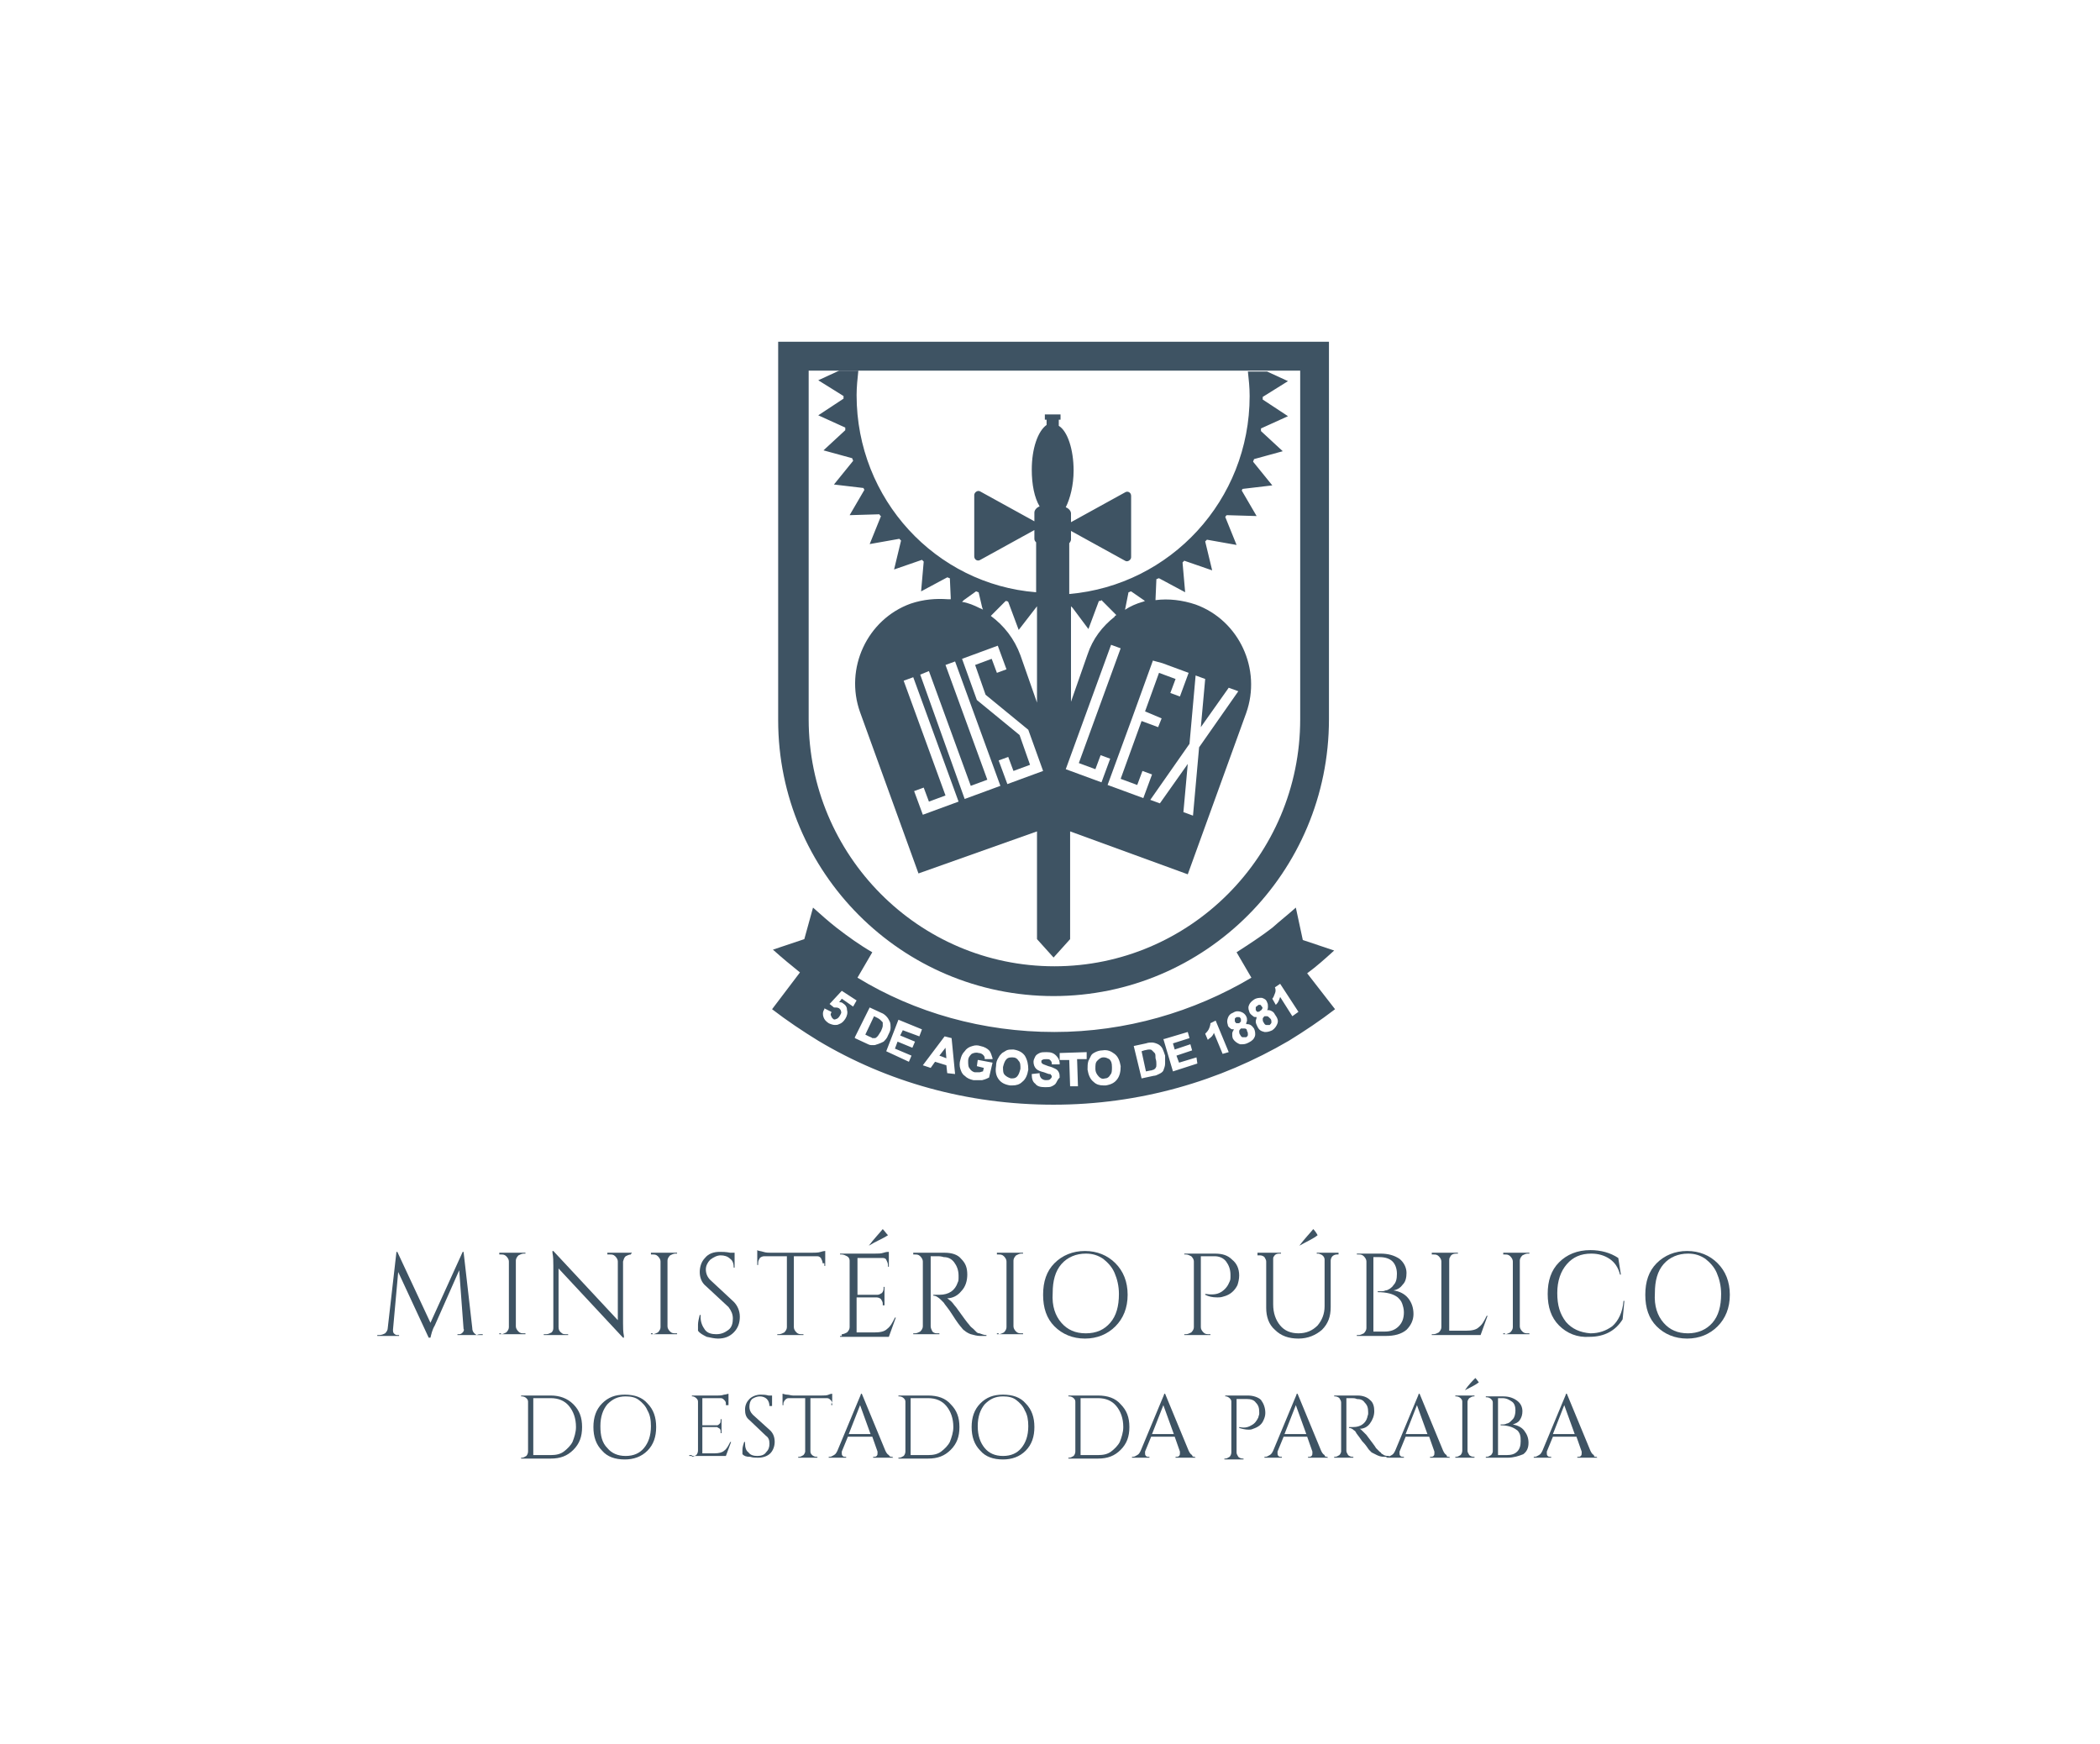 <svg width="295" height="245" viewBox="0 0 295 245" fill="none" xmlns="http://www.w3.org/2000/svg">
<g filter="url(#filter0_d)">
<path d="M148 135.911C169.302 135.911 186.686 118.563 186.686 97.031V44H109.314V97.154C109.314 118.563 126.698 135.911 148 135.911ZM113.477 48.06H182.646V97.031C182.646 116.225 167.098 131.728 148.122 131.728C129.024 131.728 113.599 116.102 113.599 97.031V48.06H113.477Z" fill="#3E5363"/>
<path d="M145.674 112.78V127.914L148 130.498L150.326 127.914V112.78L166.853 118.809L175.055 96.169C177.259 90.017 174.076 83.127 167.955 80.912C166.118 80.297 164.16 80.051 162.323 80.297V80.174L162.446 77.344C162.568 77.344 162.691 77.221 162.813 77.221L166.486 79.19L166.118 75.007C166.241 74.883 166.241 74.883 166.363 74.76L170.281 76.114L169.301 72.053C169.424 71.93 169.424 71.93 169.546 71.807L173.709 72.546L172.117 68.608C172.24 68.485 172.24 68.362 172.362 68.362L176.524 68.485L174.443 64.917C174.443 64.794 174.566 64.671 174.566 64.671L178.728 64.179L176.035 60.857C176.035 60.734 176.157 60.611 176.157 60.488L180.197 59.38L177.137 56.55C177.137 56.427 177.137 56.304 177.137 56.181L180.932 54.459L177.381 52.121C177.381 51.998 177.381 51.875 177.381 51.752L180.932 49.537L177.993 48.184H175.3C175.423 49.291 175.545 50.398 175.545 51.629C175.545 66.271 164.405 78.206 150.204 79.436V72.3C150.326 72.177 150.448 71.93 150.448 71.807V70.577L158.039 74.76C158.406 75.007 158.896 74.637 158.896 74.268V65.655C158.896 65.163 158.406 64.917 158.039 65.163L150.448 69.347V68.116C150.448 67.747 150.081 67.378 149.714 67.255C150.326 66.025 150.816 64.179 150.816 62.087C150.816 59.134 149.959 56.55 148.734 55.812V54.951H148.979V54.213H146.776V54.951H147.021V55.689C145.796 56.55 144.939 59.011 144.939 61.964C144.939 64.056 145.307 65.901 146.041 67.132C145.674 67.255 145.307 67.624 145.307 67.993V69.224L137.716 65.04C137.349 64.794 136.859 65.163 136.859 65.532V74.145C136.859 74.637 137.349 74.883 137.716 74.637L145.307 70.454V71.684C145.307 71.93 145.429 72.053 145.551 72.177V79.19C131.473 78.082 120.332 66.147 120.332 51.506C120.332 50.398 120.455 49.168 120.577 48.06H117.884L114.946 49.414L118.496 51.629C118.496 51.752 118.496 51.875 118.496 51.998L114.946 54.336L118.741 56.058C118.741 56.181 118.741 56.304 118.741 56.427L115.68 59.257L119.72 60.365C119.72 60.488 119.843 60.611 119.843 60.734L117.149 64.056L121.312 64.548C121.312 64.671 121.434 64.794 121.434 64.794L119.353 68.362L123.515 68.239C123.638 68.362 123.638 68.485 123.76 68.485L122.169 72.423L126.331 71.684C126.454 71.807 126.454 71.807 126.576 71.93L125.597 75.991L129.514 74.637C129.637 74.76 129.637 74.76 129.759 74.883L129.392 79.067L133.064 77.098C133.187 77.098 133.309 77.221 133.432 77.221L133.554 79.928V80.174C133.432 80.174 133.309 80.174 133.187 80.174C131.473 80.051 129.759 80.174 127.923 80.789C121.801 83.004 118.618 89.894 120.822 96.046L129.024 118.686L145.674 112.78ZM167.955 90.879L169.301 91.371L168.689 98.138L172.607 92.601L173.954 93.094L168.445 100.968L167.588 110.565L166.241 110.073L166.853 103.306L162.936 108.843L161.589 108.351L167.098 100.476L167.955 90.879ZM163.303 89.156L166.975 90.51L165.751 93.832L164.405 93.34L165.139 91.371L162.813 90.51L160.854 95.923L163.18 96.908L162.691 98.138L160.365 97.277L157.426 105.398L159.753 106.259L160.487 104.29L161.834 104.782L160.609 108.104L156.937 106.751L155.59 106.259L159.018 96.908L159.508 95.554L161.956 88.787L163.303 89.156ZM158.528 79.19C158.651 79.19 158.773 79.067 158.896 79.067L160.854 80.42C160.732 80.42 160.609 80.543 160.487 80.543C159.63 80.789 158.773 81.159 158.039 81.651L158.528 79.19ZM150.326 81.035C150.326 81.035 150.448 81.035 150.326 81.035L150.693 81.405L152.897 84.358L154.366 80.42C154.488 80.42 154.611 80.42 154.733 80.297L156.814 82.389C156.692 82.512 156.57 82.512 156.57 82.635C154.856 83.988 153.509 85.711 152.774 87.926L150.448 94.57V81.035H150.326ZM156.08 86.572L157.426 87.064L151.55 103.183L153.876 104.044L154.611 102.075L155.957 102.568L154.733 105.89L149.714 104.044L156.08 86.572ZM146.531 104.29L141.512 106.136L140.287 102.814L141.634 102.322L142.368 104.29L144.695 103.429L143.225 99.246L137.227 94.324L135.146 88.541L140.165 86.695L141.389 90.017L140.042 90.51L139.308 88.541L136.982 89.402L138.451 93.586L144.45 98.507L146.531 104.29ZM139.43 82.266L141.267 80.42C141.389 80.42 141.512 80.42 141.634 80.543L143.103 84.481L145.674 81.159V94.693L143.348 88.049C142.491 85.711 141.022 83.865 139.186 82.512L139.43 82.266ZM135.39 80.297L137.104 79.067C137.227 79.067 137.349 79.19 137.472 79.19L137.961 81.281L138.084 81.651C137.961 81.528 137.839 81.528 137.594 81.405C136.859 81.035 136.003 80.666 135.146 80.543L135.39 80.297ZM130.493 90.263L136.37 106.382L138.696 105.521L132.82 89.402L134.166 88.91L140.532 106.382L135.513 108.227L129.269 90.756L130.493 90.263ZM126.943 91.617L128.29 91.125L134.656 108.597L129.637 110.442L128.412 107.12L129.759 106.628L130.493 108.597L132.82 107.735L126.943 91.617Z" fill="#3E5363"/>
<path d="M174.321 139.479C174.321 139.356 174.321 139.233 174.321 139.11C174.198 138.987 174.198 138.864 174.076 138.864H173.954C173.831 138.864 173.831 138.864 173.709 138.864C173.586 138.987 173.464 138.987 173.464 139.11C173.464 139.233 173.464 139.356 173.464 139.479C173.586 139.603 173.586 139.726 173.709 139.726C173.831 139.726 173.954 139.726 174.076 139.726C174.198 139.603 174.198 139.603 174.321 139.479Z" fill="#3E5363"/>
<path d="M162.201 143.909C162.079 143.786 161.956 143.663 161.834 143.54C161.711 143.417 161.589 143.417 161.467 143.417C161.344 143.417 161.222 143.417 160.732 143.54L160.365 143.663L160.977 146.493L161.589 146.37C161.834 146.37 161.956 146.247 162.079 146.247C162.201 146.124 162.324 146.124 162.324 146.001C162.446 145.878 162.446 145.755 162.446 145.509C162.446 145.263 162.446 145.017 162.324 144.647C162.324 144.278 162.323 144.032 162.201 143.909Z" fill="#3E5363"/>
<path d="M155.835 144.771C155.59 144.647 155.346 144.524 155.101 144.524H154.978C154.611 144.524 154.366 144.77 154.121 145.017C153.876 145.263 153.876 145.632 153.876 146.124C153.876 146.616 154.121 146.985 154.366 147.231C154.611 147.477 154.856 147.6 155.223 147.477C155.59 147.477 155.835 147.231 155.958 146.985C156.203 146.739 156.203 146.37 156.203 145.878C156.203 145.263 156.08 145.017 155.835 144.771Z" fill="#3E5363"/>
<path d="M123.638 139.233C123.515 139.11 123.271 138.987 123.026 138.864L122.781 138.741L121.557 141.325L122.046 141.571C122.291 141.694 122.414 141.694 122.536 141.817C122.658 141.817 122.781 141.817 122.903 141.817C123.026 141.817 123.148 141.694 123.271 141.571C123.393 141.448 123.515 141.202 123.76 140.833C123.883 140.587 124.005 140.218 124.005 140.095C124.005 139.972 124.005 139.726 124.005 139.602C123.883 139.479 123.76 139.356 123.638 139.233Z" fill="#3E5363"/>
<path d="M142.246 144.524C141.879 144.524 141.634 144.524 141.389 144.771C141.144 145.017 141.022 145.386 140.899 145.878C140.899 146.37 140.899 146.739 141.144 146.985C141.389 147.231 141.634 147.354 142.001 147.477C142.368 147.477 142.613 147.477 142.858 147.231C143.103 146.985 143.225 146.616 143.348 146.124C143.348 145.632 143.348 145.263 143.103 145.017C142.858 144.647 142.613 144.524 142.246 144.524Z" fill="#3E5363"/>
<path d="M131.963 144.278L132.942 144.647L132.82 143.171L131.963 144.278Z" fill="#3E5363"/>
<path d="M177.993 138.741C177.871 138.741 177.749 138.741 177.626 138.741C177.504 138.864 177.381 138.987 177.381 139.11C177.381 139.233 177.381 139.479 177.504 139.602C177.626 139.849 177.749 139.972 177.871 139.972C177.993 139.972 178.116 139.972 178.361 139.972C178.483 139.849 178.606 139.726 178.606 139.602C178.606 139.479 178.606 139.233 178.483 139.11C178.238 138.864 178.116 138.741 177.993 138.741Z" fill="#3E5363"/>
<path d="M183.625 132.712C184.972 131.728 186.196 130.621 187.42 129.513L183.013 128.037L182.034 123.484C180.932 124.469 179.83 125.33 178.728 126.314C177.137 127.545 175.423 128.652 173.709 129.759L175.79 133.328C167.71 138.126 158.161 140.956 148.122 140.956C138.084 140.956 128.535 138.249 120.455 133.328L122.536 129.759C120.822 128.775 119.108 127.545 117.517 126.314C116.415 125.453 115.313 124.469 114.211 123.484L112.987 127.914L108.58 129.39C109.804 130.498 111.151 131.605 112.375 132.589L108.458 137.757C110.539 139.357 112.742 140.833 114.946 142.187C124.617 147.969 135.88 151.169 148 151.169C160.12 151.169 171.383 147.846 181.054 142.187C183.258 140.833 185.461 139.357 187.543 137.757L183.625 132.712ZM118.374 136.896C118.741 137.142 118.986 137.388 118.986 137.88C119.108 138.249 118.986 138.741 118.741 139.111C118.496 139.48 118.251 139.726 117.884 139.849C117.639 139.972 117.517 139.972 117.272 139.972C117.027 139.972 116.66 139.849 116.415 139.726C116.048 139.48 115.803 139.234 115.68 138.864C115.558 138.495 115.558 138.126 115.803 137.757V137.634L116.782 138.126V138.249C116.66 138.372 116.66 138.618 116.782 138.741C116.782 138.864 116.905 138.988 117.027 139.111C117.15 139.234 117.272 139.234 117.517 139.111C117.639 139.111 117.884 138.864 118.006 138.618C118.129 138.372 118.251 138.249 118.129 138.003C118.129 137.88 118.006 137.757 117.884 137.634C117.639 137.511 117.517 137.511 117.15 137.511L116.537 137.019L118.251 135.173L120.333 136.527L119.843 137.388L118.251 136.281L117.884 136.773C118.006 136.773 118.251 136.773 118.374 136.896ZM123.271 142.679C123.148 142.679 123.026 142.802 122.781 142.802C122.659 142.802 122.536 142.802 122.414 142.802C122.169 142.802 121.924 142.679 121.679 142.556L120.088 141.817V141.694L122.169 137.511L123.76 138.249C124.128 138.372 124.372 138.618 124.495 138.741C124.74 138.988 124.862 139.234 124.985 139.48C125.107 139.726 125.107 140.095 125.107 140.341C125.107 140.71 124.985 140.956 124.74 141.448C124.617 141.817 124.372 142.064 124.128 142.31C123.883 142.433 123.638 142.556 123.271 142.679ZM129.147 141.571L126.821 140.71L126.454 141.448L128.535 142.31L128.168 143.171L126.086 142.31L125.719 143.294L128.045 144.278L127.678 145.14L124.495 143.663L126.209 139.234L129.514 140.587L129.147 141.571ZM133.064 146.739L132.942 145.632L131.351 145.14L130.738 146.001L129.637 145.632L132.697 141.571L133.677 141.817L134.166 146.862L133.064 146.739ZM136.247 146.124C136.37 146.37 136.737 146.616 136.982 146.616C137.104 146.616 137.349 146.616 137.594 146.616C137.717 146.616 137.961 146.493 138.084 146.493L138.206 146.001L137.227 145.755L137.349 144.893H137.472L139.43 145.263L138.941 147.354C138.696 147.477 138.451 147.6 137.961 147.723C137.717 147.723 137.594 147.723 137.349 147.723C137.104 147.723 136.982 147.723 136.737 147.723C136.247 147.6 135.88 147.477 135.513 147.108C135.146 146.862 135.023 146.493 134.901 146.124C134.778 145.755 134.778 145.263 134.901 144.893C135.023 144.401 135.146 144.032 135.513 143.663C135.758 143.294 136.125 143.048 136.615 142.925C136.982 142.802 137.349 142.802 137.717 142.925C138.329 143.048 138.696 143.294 138.941 143.54C139.186 143.786 139.308 144.278 139.43 144.647V144.77H138.329V144.647C138.329 144.401 138.206 144.278 138.084 144.155C137.961 144.032 137.717 143.909 137.472 143.909C137.104 143.786 136.737 143.909 136.492 144.032C136.247 144.278 136.003 144.524 136.003 145.017C136.003 145.509 136.003 145.878 136.247 146.124ZM144.45 146.247C144.327 146.985 144.083 147.6 143.593 147.969C143.226 148.339 142.736 148.462 142.246 148.462C142.124 148.462 142.001 148.462 141.879 148.462C141.144 148.339 140.655 148.093 140.287 147.6C139.92 147.108 139.798 146.493 139.92 145.755C139.92 145.263 140.043 144.893 140.287 144.524C140.41 144.278 140.532 144.155 140.777 143.909C141.022 143.786 141.144 143.663 141.389 143.54C141.634 143.417 142.001 143.417 142.369 143.417C143.103 143.54 143.593 143.786 143.96 144.278C144.327 144.893 144.45 145.509 144.45 146.247ZM148.367 148.093C148.245 148.339 148 148.462 147.755 148.585C147.51 148.708 147.266 148.708 146.898 148.708H146.776C146.164 148.708 145.674 148.585 145.429 148.216C145.062 147.969 144.939 147.477 144.939 146.985V146.862L146.041 146.739V146.862C146.041 147.108 146.164 147.354 146.286 147.477C146.409 147.6 146.653 147.723 146.898 147.723C147.143 147.723 147.388 147.723 147.51 147.6C147.633 147.477 147.755 147.354 147.755 147.231C147.755 147.108 147.755 147.108 147.633 146.985C147.633 146.862 147.51 146.862 147.388 146.862C147.266 146.862 147.021 146.739 146.653 146.616C146.164 146.493 145.796 146.37 145.552 146.124C145.307 145.878 145.184 145.509 145.184 145.14C145.184 144.893 145.307 144.647 145.429 144.401C145.552 144.155 145.796 144.032 146.041 143.909C146.286 143.786 146.653 143.786 147.021 143.786C147.633 143.786 148 143.909 148.367 144.278C148.612 144.524 148.857 144.893 148.857 145.386V145.509H147.755V145.386C147.755 145.14 147.633 145.017 147.51 144.893C147.388 144.77 147.266 144.77 147.021 144.77C146.776 144.77 146.531 144.77 146.409 144.893C146.286 144.893 146.286 145.017 146.286 145.14C146.286 145.263 146.286 145.263 146.409 145.386C146.531 145.509 146.653 145.509 147.266 145.755C147.755 145.878 148 146.001 148.245 146.124C148.49 146.247 148.612 146.37 148.735 146.616C148.857 146.862 148.857 147.108 148.857 147.354C148.612 147.6 148.49 147.846 148.367 148.093ZM151.428 148.585H150.326L150.204 144.893H148.857V143.909L152.652 143.786V144.77H151.305L151.428 148.585ZM156.937 147.6C156.57 148.093 156.08 148.339 155.345 148.462C155.223 148.462 155.101 148.462 154.978 148.462C154.488 148.462 153.999 148.339 153.631 147.969C153.142 147.6 152.897 146.985 152.775 146.247C152.775 145.755 152.775 145.386 152.897 145.017C153.019 144.77 153.142 144.524 153.264 144.278C153.387 144.032 153.631 143.909 153.876 143.786C154.121 143.663 154.488 143.54 154.856 143.54C155.59 143.417 156.08 143.663 156.57 144.032C157.059 144.401 157.304 145.017 157.427 145.755C157.427 146.493 157.304 147.108 156.937 147.6ZM163.67 145.386C163.67 145.755 163.548 146.001 163.425 146.37C163.303 146.616 163.058 146.739 162.813 146.862C162.568 146.985 162.323 147.108 162.079 147.108L160.365 147.477L159.263 142.925L160.977 142.556C161.344 142.433 161.589 142.433 161.834 142.433C162.079 142.433 162.446 142.556 162.691 142.679C162.936 142.802 163.18 143.048 163.303 143.294C163.425 143.54 163.548 143.909 163.67 144.278C163.67 144.77 163.67 145.14 163.67 145.386ZM168.2 145.386L164.772 146.493L163.425 141.94H163.548L166.853 140.956L167.098 141.817L164.772 142.556L165.017 143.417L167.22 142.679L167.465 143.54L165.262 144.278L165.629 145.263L168.077 144.524L168.2 145.386ZM171.75 144.032L170.526 141.079C170.403 141.448 170.159 141.694 169.791 141.94L169.669 142.064L169.302 141.202C169.424 141.079 169.669 140.833 169.791 140.587C169.914 140.341 170.036 139.972 170.036 139.726L170.771 139.357L172.607 143.786L171.75 144.032ZM176.28 141.571C176.157 141.94 175.912 142.187 175.423 142.433C175.178 142.556 174.933 142.679 174.566 142.679C174.443 142.679 174.321 142.679 174.198 142.679C173.831 142.556 173.464 142.31 173.219 141.94C173.097 141.694 173.097 141.448 173.097 141.202C173.097 140.956 173.219 140.833 173.342 140.587C173.097 140.587 172.974 140.587 172.852 140.464C172.729 140.341 172.485 140.218 172.485 139.972C172.362 139.603 172.362 139.357 172.485 138.988C172.607 138.618 172.852 138.372 173.219 138.249C173.586 138.003 173.954 138.003 174.321 138.126C174.688 138.249 174.933 138.495 175.055 138.741C175.178 138.988 175.178 139.111 175.178 139.357C175.178 139.48 175.055 139.603 175.055 139.849C175.3 139.849 175.423 139.849 175.668 139.972C175.912 140.095 176.035 140.341 176.157 140.464C176.28 140.71 176.402 141.202 176.28 141.571ZM179.463 139.726C179.34 140.095 179.095 140.464 178.728 140.71C178.483 140.833 178.116 140.956 177.871 140.956C177.749 140.956 177.749 140.956 177.626 140.956C177.137 140.833 176.892 140.71 176.647 140.218C176.525 139.972 176.402 139.726 176.402 139.48C176.402 139.234 176.525 139.111 176.525 138.864C176.28 138.864 176.157 138.864 176.035 138.741C175.912 138.618 175.668 138.495 175.545 138.249C175.423 137.88 175.3 137.634 175.423 137.265C175.545 136.896 175.79 136.65 176.157 136.404C176.525 136.158 176.892 136.158 177.259 136.158C177.626 136.281 177.871 136.404 177.994 136.773C178.116 137.019 178.116 137.142 178.116 137.388C178.116 137.511 178.116 137.757 177.994 137.88C178.238 137.88 178.361 137.88 178.606 138.003C178.851 138.126 178.973 138.249 179.095 138.495C179.463 138.988 179.585 139.357 179.463 139.726ZM181.544 138.741L179.83 136.035C179.708 136.404 179.585 136.773 179.34 137.019L179.218 137.142L178.728 136.281C178.851 136.158 178.973 135.911 179.095 135.542C179.218 135.296 179.218 134.927 179.095 134.681L179.83 134.189L182.401 138.126L181.544 138.741Z" fill="#3E5363"/>
<path d="M174.811 140.464C174.688 140.464 174.688 140.464 174.566 140.464C174.443 140.464 174.443 140.464 174.321 140.464C174.199 140.587 174.076 140.71 174.076 140.833C174.076 140.956 174.076 141.202 174.199 141.325C174.321 141.571 174.443 141.694 174.566 141.694C174.688 141.694 174.811 141.694 175.056 141.694C175.178 141.571 175.3 141.571 175.3 141.325C175.3 141.202 175.3 140.956 175.178 140.833C175.178 140.587 175.056 140.464 174.811 140.464Z" fill="#3E5363"/>
<path d="M177.259 137.388C177.136 137.265 177.136 137.142 177.014 137.142H176.892C176.769 137.142 176.769 137.142 176.647 137.265C176.524 137.388 176.402 137.388 176.402 137.511C176.402 137.634 176.402 137.757 176.402 137.88C176.524 138.003 176.524 138.126 176.647 138.126C176.769 138.126 176.892 138.126 177.014 138.003C177.136 137.88 177.259 137.88 177.259 137.757C177.381 137.634 177.381 137.511 177.259 137.388Z" fill="#3E5363"/>
<path d="M67.568 183.406H67.813V183.529H64.263V183.406H64.508C64.753 183.406 64.875 183.283 64.997 183.16C65.12 183.037 65.242 182.79 65.12 182.667L64.508 174.424L61.08 182.175C60.713 182.79 60.59 183.406 60.468 183.898H60.223L55.938 174.67L55.204 182.79C55.204 182.914 55.204 183.16 55.326 183.283C55.449 183.406 55.571 183.529 55.816 183.529H56.061V183.652H53V183.529H53.245C53.612 183.529 53.857 183.406 54.102 183.283C54.347 183.037 54.469 182.79 54.469 182.544L55.693 171.84H55.816L60.468 181.806L64.997 171.84H65.12L66.344 182.544C66.344 183.037 66.589 183.283 66.956 183.529C67.201 183.406 67.446 183.406 67.568 183.406Z" fill="#3E5363"/>
<path d="M70.384 183.406C70.629 183.406 70.874 183.283 71.118 183.16C71.363 182.914 71.486 182.667 71.486 182.421V173.193C71.486 172.947 71.363 172.701 71.118 172.455C70.874 172.209 70.629 172.209 70.384 172.209H70.139V171.963H73.812V172.086H73.567C73.322 172.086 73.077 172.209 72.832 172.332C72.588 172.578 72.465 172.824 72.465 173.07V182.298C72.465 182.544 72.588 182.791 72.832 183.037C73.077 183.283 73.322 183.283 73.567 183.283H73.812V183.406H70.139V183.283H70.384V183.406Z" fill="#3E5363"/>
<path d="M88.625 172.209C88.38 172.209 88.135 172.332 87.891 172.455C87.646 172.701 87.646 172.824 87.523 173.193V181.806C87.523 182.421 87.523 183.037 87.646 183.652V183.898H87.523L78.464 174.178V182.421C78.464 182.79 78.586 183.037 78.954 183.283C79.076 183.406 79.321 183.406 79.443 183.406H79.811V183.529H76.383V183.406H76.75C76.995 183.406 77.24 183.283 77.485 183.16C77.73 182.914 77.73 182.667 77.73 182.421V173.808C77.73 173.193 77.73 172.578 77.607 171.963V171.717H77.73L86.789 181.437V173.193C86.789 172.947 86.666 172.701 86.421 172.455C86.177 172.209 85.932 172.209 85.687 172.209H85.32V171.963H88.748V172.086H88.625V172.209Z" fill="#3E5363"/>
<path d="M91.686 183.406C91.931 183.406 92.175 183.283 92.42 183.16C92.665 182.914 92.788 182.667 92.788 182.421V173.193C92.788 172.947 92.665 172.701 92.42 172.455C92.175 172.209 91.931 172.209 91.686 172.209H91.441V171.963H95.114V172.086H94.869C94.624 172.086 94.379 172.209 94.134 172.332C93.889 172.578 93.767 172.824 93.767 173.07V182.298C93.767 182.544 93.889 182.791 94.134 183.037C94.379 183.283 94.624 183.283 94.869 183.283H95.114V183.406H91.441V183.283H91.686V183.406Z" fill="#3E5363"/>
<path d="M98.052 182.914C98.052 182.79 98.052 182.421 98.052 182.052C98.052 181.683 98.174 181.191 98.297 180.699H98.419C98.419 180.822 98.419 180.945 98.419 181.068C98.419 181.683 98.664 182.298 99.031 182.79C99.398 183.283 100.011 183.406 100.623 183.406C101.357 183.406 101.847 183.16 102.337 182.79C102.826 182.421 102.949 181.806 102.949 181.191C102.949 180.576 102.704 180.084 102.337 179.591L99.154 176.638C98.541 176.146 98.297 175.408 98.297 174.67C98.297 173.932 98.541 173.193 99.031 172.701C99.521 172.086 100.255 171.84 101.112 171.84C101.48 171.84 101.969 171.84 102.581 171.963H103.194V174.055H103.071C103.071 173.562 102.949 173.07 102.581 172.824C102.214 172.455 101.724 172.332 101.235 172.332C100.745 172.332 100.255 172.578 99.766 172.947C99.398 173.316 99.154 173.808 99.154 174.301C99.154 174.916 99.398 175.408 99.766 175.777L103.071 178.853C103.561 179.345 103.928 180.084 103.928 180.945C103.928 181.806 103.683 182.544 103.071 183.16C102.459 183.775 101.724 184.021 100.867 184.021C100.378 184.021 99.888 183.898 99.276 183.775C98.786 183.529 98.297 183.283 98.052 182.914Z" fill="#3E5363"/>
<path d="M115.558 173.439C115.558 173.193 115.436 172.947 115.313 172.701C115.068 172.455 114.946 172.455 114.701 172.455H111.518V182.421C111.518 182.667 111.641 182.913 111.885 183.16C112.13 183.406 112.375 183.406 112.62 183.406H112.865V183.529H109.192V183.406H109.437C109.682 183.406 109.927 183.283 110.172 183.16C110.416 182.913 110.539 182.667 110.539 182.421V172.455H107.356C107.111 172.455 106.866 172.578 106.744 172.701C106.621 172.947 106.499 173.07 106.499 173.439V173.685H106.376V171.594C106.499 171.717 106.866 171.717 107.233 171.84C107.601 171.963 107.968 171.963 108.335 171.963H113.967C114.456 171.963 114.946 171.963 115.313 171.84C115.681 171.717 115.925 171.717 115.925 171.717V173.808H115.803V173.439H115.558Z" fill="#3E5363"/>
<path d="M118.251 183.406C118.496 183.406 118.741 183.282 118.986 183.159C119.231 182.913 119.353 182.667 119.353 182.421V173.07C119.353 172.824 119.231 172.578 118.986 172.455C118.741 172.332 118.496 172.209 118.251 172.209H118.006V172.086H122.903C123.393 172.086 123.76 172.086 124.127 171.963C124.495 171.84 124.74 171.84 124.862 171.84V173.931H124.74V173.685C124.74 173.439 124.617 173.193 124.495 172.947C124.372 172.701 124.127 172.701 123.883 172.701H120.455V177.869H123.271C123.515 177.869 123.638 177.746 123.883 177.623C124.005 177.5 124.127 177.253 124.127 177.007V176.761H124.25V179.345H124.005V179.099C124.005 178.853 123.883 178.73 123.76 178.484C123.638 178.361 123.393 178.238 123.148 178.238H120.332V183.159H122.781C123.638 183.159 124.25 183.036 124.617 182.667C125.107 182.298 125.352 181.806 125.719 181.068H125.841L124.862 183.775H118.006V183.652H118.251V183.406ZM122.046 170.978C122.781 169.994 123.515 169.256 124.005 168.641C124.25 168.887 124.495 169.256 124.74 169.502C124.005 169.994 123.026 170.363 122.046 170.978Z" fill="#3E5363"/>
<path d="M131.84 172.455H130.738V182.298C130.738 182.544 130.861 182.791 130.983 183.037C131.228 183.283 131.473 183.283 131.718 183.283H131.963V183.406H128.29V183.283H128.535C128.78 183.283 129.025 183.16 129.269 183.037C129.514 182.791 129.637 182.544 129.637 182.298V173.193C129.637 172.947 129.514 172.701 129.269 172.455C129.025 172.209 128.78 172.209 128.535 172.209H128.29V171.963H132.697C133.677 171.963 134.534 172.209 135.023 172.824C135.635 173.439 135.88 174.055 135.88 175.039C135.88 175.9 135.635 176.761 135.023 177.377C134.534 177.992 133.799 178.361 133.065 178.361C133.187 178.484 133.432 178.607 133.677 178.853C133.921 179.099 134.044 179.345 134.289 179.591C135.268 180.945 135.88 181.806 136.125 182.052C136.37 182.421 136.615 182.544 136.737 182.667C136.86 182.791 136.982 182.914 137.104 183.037C137.227 183.16 137.349 183.283 137.594 183.283C137.961 183.406 138.206 183.529 138.574 183.529V183.652H137.717C137.227 183.652 136.86 183.529 136.37 183.406C136.003 183.283 135.635 183.037 135.513 182.914C135.268 182.791 135.146 182.544 135.023 182.421C134.901 182.298 134.411 181.683 133.799 180.699C133.187 179.714 132.697 179.222 132.575 178.976C132.452 178.853 132.33 178.73 132.208 178.607C131.84 178.238 131.473 177.992 131.106 177.992V177.869C131.228 177.869 131.351 177.869 131.473 177.869C131.595 177.869 131.84 177.869 131.963 177.869C133.309 177.869 134.166 177.254 134.534 176.146C134.656 175.9 134.656 175.777 134.656 175.531C134.656 175.285 134.656 175.162 134.656 175.162C134.656 174.424 134.411 173.809 134.044 173.316C133.677 172.824 133.187 172.578 132.575 172.578C132.575 172.578 132.208 172.455 131.84 172.455Z" fill="#3E5363"/>
<path d="M140.287 183.406C140.532 183.406 140.777 183.283 141.022 183.16C141.267 182.914 141.389 182.667 141.389 182.421V173.193C141.389 172.947 141.267 172.701 141.022 172.455C140.777 172.209 140.532 172.209 140.287 172.209H140.042V171.963H143.715V172.086H143.47C143.225 172.086 142.981 172.209 142.736 172.332C142.491 172.578 142.369 172.824 142.369 173.07V182.298C142.369 182.544 142.491 182.791 142.736 183.037C142.981 183.283 143.225 183.283 143.47 183.283H143.715V183.406H140.042V183.283H140.287V183.406Z" fill="#3E5363"/>
<path d="M148.122 173.439C149.224 172.332 150.693 171.717 152.407 171.717C154.121 171.717 155.59 172.332 156.692 173.439C157.794 174.547 158.406 176.023 158.406 177.869C158.406 179.714 157.794 181.191 156.692 182.298C155.59 183.406 154.121 184.021 152.407 184.021C150.693 184.021 149.224 183.406 148.122 182.298C147.02 181.191 146.531 179.714 146.531 177.869C146.531 176.023 147.02 174.547 148.122 173.439ZM149.102 181.806C149.959 182.79 151.06 183.283 152.529 183.283C153.999 183.283 155.1 182.79 155.957 181.806C156.814 180.822 157.182 179.468 157.182 177.746C157.182 176.638 156.937 175.654 156.569 174.793C156.202 173.932 155.59 173.316 154.978 172.824C154.243 172.332 153.509 172.086 152.529 172.086C151.183 172.086 149.959 172.578 149.102 173.562C148.245 174.547 147.877 175.9 147.877 177.623C147.755 179.468 148.245 180.822 149.102 181.806Z" fill="#3E5363"/>
<path d="M174.076 175.162C174.076 175.654 173.953 176.146 173.831 176.515C173.464 177.254 172.852 177.869 171.872 178.115C171.505 178.238 171.26 178.238 171.015 178.238C170.281 178.238 169.791 178.115 169.301 177.869V177.746C170.158 177.869 170.893 177.869 171.505 177.5C172.117 177.131 172.484 176.638 172.729 176.023C172.852 175.777 172.852 175.531 172.852 175.408C172.852 175.162 172.852 175.039 172.852 175.039C172.852 174.301 172.607 173.685 172.24 173.193C171.872 172.701 171.26 172.455 170.648 172.455H168.689V182.421C168.689 182.667 168.812 182.914 169.057 183.16C169.301 183.406 169.546 183.406 169.791 183.406H170.036V183.529H166.363V183.406H166.608C166.853 183.406 167.098 183.283 167.343 183.16C167.588 182.914 167.71 182.667 167.71 182.421V173.193C167.71 172.947 167.588 172.701 167.343 172.455C167.098 172.332 166.853 172.209 166.608 172.209H166.363V172.086H170.648C171.75 172.086 172.484 172.332 173.097 172.947C173.709 173.439 174.076 174.178 174.076 175.162Z" fill="#3E5363"/>
<path d="M188.032 172.209H187.787C187.543 172.209 187.298 172.332 187.175 172.455C187.053 172.578 186.93 172.824 186.93 173.07V179.591C186.93 180.945 186.563 181.929 185.706 182.79C184.849 183.529 183.747 184.021 182.401 184.021C181.054 184.021 179.952 183.652 179.095 182.79C178.238 182.052 177.871 180.945 177.871 179.714V173.193C177.871 172.947 177.749 172.824 177.626 172.578C177.504 172.455 177.259 172.332 177.014 172.332H176.647V171.963H179.952V172.086H179.708C179.34 172.086 179.095 172.209 178.973 172.455C178.851 172.578 178.851 172.701 178.851 172.824V179.222C178.851 180.453 179.218 181.437 179.83 182.175C180.442 182.913 181.299 183.282 182.401 183.282C183.503 183.282 184.36 182.913 185.094 182.175C185.706 181.437 186.074 180.576 186.074 179.468V172.947C186.074 172.578 185.829 172.332 185.584 172.209C185.461 172.209 185.339 172.086 185.217 172.086H184.972V171.963H188.032V172.209ZM182.523 170.978C183.258 169.994 183.992 169.256 184.482 168.641C184.727 168.887 184.972 169.256 185.094 169.502C184.482 169.994 183.625 170.363 182.523 170.978Z" fill="#3E5363"/>
<path d="M194.643 183.652H190.603V183.529H190.848C191.093 183.529 191.338 183.406 191.582 183.283C191.827 183.037 191.95 182.79 191.95 182.544V173.193C191.95 172.947 191.827 172.701 191.582 172.455C191.338 172.209 191.093 172.209 190.848 172.209H190.603V172.086H193.908C195.01 172.086 195.867 172.332 196.602 172.824C197.214 173.316 197.581 174.055 197.581 174.793C197.581 175.408 197.459 176.023 197.091 176.392C196.724 176.885 196.357 177.131 195.745 177.254C196.602 177.377 197.336 177.746 197.826 178.361C198.316 178.976 198.561 179.714 198.561 180.576C198.561 181.437 198.193 182.175 197.581 182.79C196.847 183.406 195.867 183.652 194.643 183.652ZM192.929 183.037H194.521C195.378 183.037 195.99 182.79 196.479 182.298C196.969 181.806 197.214 181.191 197.214 180.33C197.214 179.838 197.091 179.468 196.969 179.099C196.847 178.73 196.602 178.484 196.357 178.238C195.745 177.746 194.765 177.5 193.541 177.5V177.377H193.664C193.786 177.377 193.908 177.377 194.031 177.377C194.153 177.377 194.398 177.377 194.643 177.254C194.888 177.254 195.01 177.131 195.255 177.008C195.378 176.885 195.622 176.761 195.745 176.515C196.112 176.146 196.234 175.654 196.234 174.916C196.234 174.178 195.99 173.562 195.622 173.193C195.255 172.824 194.643 172.578 193.786 172.578H192.929V183.037Z" fill="#3E5363"/>
<path d="M201.376 183.406C201.621 183.406 201.866 183.283 202.111 183.16C202.356 182.914 202.478 182.667 202.478 182.421V173.193C202.478 172.947 202.356 172.701 202.111 172.455C201.866 172.209 201.621 172.209 201.376 172.209H201.131V171.963H204.804V172.086H204.559C204.192 172.086 203.825 172.209 203.702 172.578C203.58 172.701 203.58 172.947 203.58 173.07V182.914H205.906C206.763 182.914 207.375 182.79 207.742 182.421C208.232 182.052 208.477 181.56 208.844 180.822H208.966L207.987 183.529H201.131V183.406H201.376Z" fill="#3E5363"/>
<path d="M211.415 183.406C211.66 183.406 211.904 183.283 212.149 183.16C212.394 182.914 212.517 182.667 212.517 182.421V173.193C212.517 172.947 212.394 172.701 212.149 172.455C211.904 172.209 211.66 172.209 211.415 172.209H211.17V171.963H214.843V172.086H214.598C214.353 172.086 214.108 172.209 213.863 172.332C213.618 172.578 213.496 172.824 213.496 173.07V182.298C213.496 182.544 213.618 182.791 213.863 183.037C214.108 183.283 214.353 183.283 214.598 183.283H214.843V183.406H211.17V183.283H211.415V183.406Z" fill="#3E5363"/>
<path d="M219.005 182.175C217.903 181.068 217.414 179.591 217.414 177.746C217.414 175.9 217.903 174.424 219.005 173.316C220.107 172.209 221.576 171.594 223.412 171.594C224.881 171.594 226.228 171.963 227.33 172.701L227.697 175.039H227.575C227.33 174.055 226.84 173.316 226.106 172.824C225.371 172.332 224.514 172.086 223.535 172.086C222.066 172.086 220.964 172.578 220.107 173.562C219.25 174.547 218.76 175.9 218.76 177.623C218.76 179.345 219.127 180.576 219.984 181.683C220.841 182.667 221.943 183.16 223.412 183.283C224.637 183.283 225.616 182.914 226.473 182.298C227.33 181.56 227.942 180.33 228.064 178.73H228.187L227.942 181.314C226.963 182.914 225.371 183.775 223.29 183.775C221.576 183.898 220.107 183.283 219.005 182.175Z" fill="#3E5363"/>
<path d="M232.716 173.439C233.818 172.332 235.287 171.717 237.001 171.717C238.715 171.717 240.184 172.332 241.286 173.439C242.388 174.547 243 176.023 243 177.869C243 179.714 242.388 181.191 241.286 182.298C240.184 183.406 238.715 184.021 237.001 184.021C235.287 184.021 233.818 183.406 232.716 182.298C231.615 181.191 231.125 179.714 231.125 177.869C231.125 176.023 231.615 174.547 232.716 173.439ZM233.696 181.806C234.553 182.79 235.655 183.283 237.124 183.283C238.47 183.283 239.695 182.79 240.552 181.806C241.409 180.822 241.776 179.468 241.776 177.746C241.776 176.638 241.531 175.654 241.164 174.793C240.796 173.932 240.184 173.316 239.572 172.824C238.838 172.332 238.103 172.086 237.124 172.086C235.777 172.086 234.553 172.578 233.696 173.562C232.839 174.547 232.472 175.9 232.472 177.623C232.349 179.468 232.839 180.822 233.696 181.806Z" fill="#3E5363"/>
<path d="M80.545 193.249C81.402 194.11 81.769 195.095 81.769 196.448C81.769 197.801 81.402 198.786 80.545 199.647C79.688 200.508 78.709 200.877 77.362 200.877H73.2V200.754H73.322C73.567 200.754 73.689 200.631 73.934 200.508C74.057 200.385 74.179 200.139 74.179 199.893V192.88C74.179 192.634 74.057 192.511 73.934 192.388C73.812 192.265 73.567 192.142 73.322 192.142H73.2V192.019H77.362C78.586 192.019 79.688 192.388 80.545 193.249ZM74.914 192.388V200.385H77.362C78.097 200.385 78.709 200.262 79.198 199.893C79.688 199.524 80.178 199.032 80.423 198.54C80.668 197.924 80.912 197.186 80.912 196.448C80.912 195.218 80.545 194.233 79.933 193.495C79.321 192.757 78.464 192.388 77.362 192.388H74.914Z" fill="#3E5363"/>
<path d="M84.585 193.126C85.442 192.265 86.421 191.896 87.768 191.896C89.115 191.896 90.216 192.265 90.951 193.126C91.808 193.987 92.175 195.095 92.175 196.448C92.175 197.801 91.808 198.909 90.951 199.77C90.094 200.631 88.992 201.001 87.768 201.001C86.421 201.001 85.32 200.631 84.585 199.77C83.728 198.909 83.361 197.801 83.361 196.448C83.361 195.095 83.728 193.987 84.585 193.126ZM85.32 199.401C85.932 200.139 86.789 200.508 87.891 200.508C88.992 200.508 89.849 200.139 90.461 199.401C91.073 198.663 91.441 197.678 91.441 196.325C91.441 195.464 91.318 194.725 90.951 194.11C90.706 193.495 90.216 193.003 89.727 192.634C89.237 192.265 88.625 192.142 87.891 192.142C86.789 192.142 86.054 192.511 85.32 193.249C84.707 193.987 84.34 194.972 84.34 196.325C84.34 197.678 84.585 198.663 85.32 199.401Z" fill="#3E5363"/>
<path d="M97.194 200.631C97.439 200.631 97.562 200.508 97.806 200.385C97.929 200.262 98.051 200.016 98.051 199.77V192.88C98.051 192.634 97.929 192.511 97.806 192.388C97.684 192.265 97.439 192.142 97.317 192.142H97.194V192.019H100.867C101.112 192.019 101.357 192.019 101.724 191.895C101.969 191.895 102.214 191.772 102.336 191.772V193.372H101.969V193.126C101.969 192.88 101.846 192.757 101.724 192.634C101.602 192.511 101.479 192.388 101.234 192.388H98.663V196.202H100.745C100.867 196.202 100.99 196.079 101.112 195.956C101.234 195.833 101.234 195.71 101.234 195.464V195.341H101.357V197.309H101.234V197.063C101.234 196.94 101.234 196.817 101.112 196.694C100.99 196.571 100.867 196.571 100.745 196.448H98.663V200.139H100.377C100.99 200.139 101.479 200.016 101.724 199.77C102.091 199.524 102.336 199.032 102.581 198.54H102.703L101.969 200.508H96.827V200.385H97.194V200.631Z" fill="#3E5363"/>
<path d="M104.295 200.262C104.295 200.139 104.295 199.893 104.295 199.647C104.295 199.278 104.417 198.909 104.54 198.54H104.662C104.662 198.663 104.662 198.663 104.662 198.786C104.662 199.278 104.785 199.77 105.152 200.016C105.397 200.385 105.886 200.508 106.376 200.508C106.866 200.508 107.355 200.385 107.6 200.016C107.968 199.647 108.09 199.278 108.09 198.786C108.09 198.294 107.968 197.925 107.6 197.678L105.274 195.464C104.785 195.095 104.662 194.602 104.662 193.987C104.662 193.372 104.907 192.88 105.274 192.511C105.642 192.142 106.254 191.896 106.866 191.896C107.233 191.896 107.478 191.896 107.968 192.019H108.457V193.495H108.09C108.09 193.126 107.968 192.757 107.723 192.511C107.478 192.265 107.111 192.142 106.743 192.142C106.376 192.142 106.009 192.265 105.642 192.511C105.397 192.757 105.274 193.126 105.274 193.618C105.274 193.987 105.397 194.356 105.764 194.725L108.212 196.94C108.58 197.309 108.825 197.801 108.825 198.54C108.825 199.155 108.58 199.77 108.212 200.139C107.845 200.508 107.233 200.754 106.499 200.754C106.131 200.754 105.764 200.754 105.397 200.631C104.785 200.631 104.54 200.508 104.295 200.262Z" fill="#3E5363"/>
<path d="M116.905 193.126C116.905 192.88 116.782 192.757 116.66 192.634C116.538 192.511 116.415 192.388 116.17 192.388H113.844V199.893C113.844 200.139 113.967 200.262 114.089 200.385C114.212 200.508 114.456 200.631 114.701 200.631H114.824V200.754H112.13V200.631H112.253C112.498 200.631 112.62 200.508 112.865 200.385C112.987 200.262 113.11 200.016 113.11 199.893V192.388H110.784C110.539 192.388 110.416 192.511 110.294 192.634C110.172 192.757 110.049 193.003 110.049 193.126V193.372H109.927V191.772C110.049 191.772 110.294 191.895 110.539 191.895C110.784 191.895 111.151 192.019 111.396 192.019H115.436C115.803 192.019 116.17 192.019 116.415 191.895C116.66 191.772 116.905 191.772 116.905 191.772V193.372H116.782V193.126H116.905Z" fill="#3E5363"/>
<path d="M125.352 200.631L125.474 200.754H122.659V200.631H122.781C122.903 200.631 123.026 200.631 123.148 200.508C123.271 200.385 123.271 200.262 123.271 200.139C123.271 200.016 123.271 199.893 123.271 199.893L122.536 197.801H119.108L118.251 199.893C118.251 200.016 118.251 200.139 118.251 200.139C118.251 200.262 118.251 200.385 118.374 200.508C118.496 200.631 118.619 200.631 118.741 200.631H118.863V200.754H116.415V200.631H116.537C116.782 200.631 116.905 200.508 117.15 200.385C117.394 200.262 117.517 200.016 117.639 199.77L120.455 193.003C120.7 192.388 120.945 191.896 120.945 191.772H121.067L124.373 199.77C124.495 200.016 124.617 200.262 124.862 200.385C124.985 200.631 125.107 200.631 125.352 200.631ZM119.231 197.432H122.291L120.822 193.372L119.231 197.432Z" fill="#3E5363"/>
<path d="M133.554 193.249C134.411 194.11 134.778 195.095 134.778 196.448C134.778 197.801 134.411 198.786 133.554 199.647C132.697 200.508 131.718 200.877 130.371 200.877H126.208V200.754H126.331C126.576 200.754 126.698 200.631 126.943 200.508C127.065 200.385 127.188 200.139 127.188 199.893V192.88C127.188 192.634 127.065 192.511 126.943 192.388C126.821 192.265 126.576 192.142 126.331 192.142H126.208V192.019H130.371C131.718 192.019 132.819 192.388 133.554 193.249ZM127.922 192.388V200.385H130.371C131.105 200.385 131.718 200.262 132.207 199.893C132.697 199.524 133.187 199.032 133.431 198.54C133.676 197.924 133.921 197.186 133.921 196.448C133.921 195.218 133.554 194.233 132.942 193.495C132.33 192.757 131.473 192.388 130.371 192.388H127.922Z" fill="#3E5363"/>
<path d="M137.716 193.126C138.573 192.265 139.553 191.896 140.899 191.896C142.246 191.896 143.348 192.265 144.082 193.126C144.939 193.987 145.307 195.095 145.307 196.448C145.307 197.801 144.939 198.909 144.082 199.77C143.225 200.631 142.124 201.001 140.899 201.001C139.553 201.001 138.451 200.631 137.716 199.77C136.859 198.909 136.492 197.801 136.492 196.448C136.492 195.095 136.859 193.987 137.716 193.126ZM138.329 199.401C138.941 200.139 139.798 200.508 140.899 200.508C142.001 200.508 142.858 200.139 143.47 199.401C144.082 198.663 144.45 197.678 144.45 196.325C144.45 195.464 144.327 194.725 143.96 194.11C143.715 193.495 143.225 193.003 142.736 192.634C142.246 192.265 141.634 192.142 140.899 192.142C139.798 192.142 139.063 192.511 138.329 193.249C137.716 193.987 137.349 194.972 137.349 196.325C137.349 197.678 137.716 198.663 138.329 199.401Z" fill="#3E5363"/>
<path d="M157.426 193.249C158.283 194.11 158.651 195.095 158.651 196.448C158.651 197.801 158.283 198.786 157.426 199.647C156.569 200.508 155.59 200.877 154.243 200.877H150.081V200.754H150.203C150.448 200.754 150.571 200.631 150.816 200.508C150.938 200.385 151.06 200.139 151.06 199.893V192.88C151.06 192.634 150.938 192.511 150.816 192.388C150.693 192.265 150.448 192.142 150.203 192.142H150.081V192.019H154.243C155.59 192.019 156.692 192.388 157.426 193.249ZM151.795 192.388V200.385H154.243C154.978 200.385 155.59 200.262 156.08 199.893C156.569 199.524 157.059 199.032 157.304 198.54C157.549 197.924 157.794 197.186 157.794 196.448C157.794 195.218 157.426 194.233 156.814 193.495C156.202 192.757 155.345 192.388 154.243 192.388H151.795Z" fill="#3E5363"/>
<path d="M167.833 200.631L167.955 200.754H165.139V200.631H165.262C165.384 200.631 165.506 200.631 165.629 200.508C165.751 200.385 165.751 200.262 165.751 200.139C165.751 200.016 165.751 199.893 165.751 199.893L165.017 197.801H161.711L160.854 199.893C160.854 200.016 160.854 200.139 160.854 200.139C160.854 200.262 160.854 200.385 160.977 200.508C161.099 200.631 161.222 200.631 161.344 200.631H161.467V200.754H159.018V200.631H159.14C159.385 200.631 159.508 200.508 159.753 200.385C159.997 200.262 160.12 200.016 160.242 199.77L163.058 193.003C163.303 192.388 163.548 191.896 163.548 191.772H163.67L166.976 199.77C167.098 200.016 167.22 200.262 167.465 200.385C167.465 200.631 167.71 200.631 167.833 200.631ZM161.834 197.432H164.894L163.425 193.372L161.834 197.432Z" fill="#3E5363"/>
<path d="M177.748 194.479C177.748 194.848 177.626 195.218 177.504 195.464C177.259 196.079 176.769 196.448 176.035 196.694C175.79 196.817 175.545 196.817 175.422 196.817C174.933 196.817 174.443 196.694 174.076 196.571V196.448C174.688 196.571 175.178 196.571 175.79 196.202C176.279 195.956 176.524 195.587 176.769 195.095C176.769 194.972 176.892 194.725 176.892 194.602C176.892 194.479 176.892 194.356 176.892 194.356C176.892 193.741 176.769 193.372 176.402 193.003C176.157 192.634 175.667 192.511 175.178 192.511H173.709V200.016C173.709 200.262 173.831 200.385 173.953 200.631C174.076 200.754 174.321 200.877 174.566 200.877H174.688V201.001H171.995V200.877H172.117C172.362 200.877 172.484 200.754 172.729 200.631C172.852 200.508 172.974 200.262 172.974 200.016V192.88C172.974 192.634 172.852 192.511 172.729 192.388C172.607 192.265 172.362 192.142 172.239 192.142H172.117V192.019H175.3C176.035 192.019 176.769 192.265 177.136 192.634C177.504 193.126 177.748 193.741 177.748 194.479Z" fill="#3E5363"/>
<path d="M186.441 200.631L186.563 200.754H183.748V200.631H183.87C183.992 200.631 184.115 200.631 184.237 200.508C184.36 200.385 184.36 200.262 184.36 200.139C184.36 200.016 184.36 199.893 184.36 199.893L183.625 197.801H180.32L179.463 199.893C179.463 200.016 179.463 200.139 179.463 200.139C179.463 200.262 179.463 200.385 179.585 200.508C179.708 200.631 179.83 200.631 179.952 200.631H180.075V200.754H177.626V200.631H177.749C177.994 200.631 178.116 200.508 178.361 200.385C178.606 200.262 178.728 200.016 178.851 199.77L181.666 193.003C181.911 192.388 182.156 191.896 182.156 191.772H182.279L185.584 199.77C185.706 200.016 185.829 200.262 186.074 200.385C186.074 200.631 186.318 200.631 186.441 200.631ZM180.442 197.432H183.503L182.034 193.372L180.442 197.432Z" fill="#3E5363"/>
<path d="M189.868 192.388H189.134V199.77C189.134 200.016 189.256 200.139 189.379 200.385C189.501 200.508 189.746 200.631 189.991 200.631H190.113V200.754H187.42V200.631H187.542C187.787 200.631 187.91 200.508 188.154 200.385C188.277 200.262 188.399 200.016 188.399 199.893V193.003C188.399 192.757 188.277 192.634 188.154 192.388C188.032 192.265 187.787 192.142 187.542 192.142H187.42V192.019H190.725C191.46 192.019 192.072 192.265 192.439 192.634C192.929 193.003 193.051 193.618 193.051 194.233C193.051 194.848 192.807 195.464 192.439 195.956C192.072 196.448 191.582 196.694 190.97 196.694C191.093 196.694 191.215 196.817 191.46 197.063C191.582 197.186 191.827 197.432 191.95 197.555C192.684 198.54 193.174 199.155 193.296 199.401C193.541 199.647 193.663 199.77 193.786 199.893C193.908 200.016 194.031 200.016 194.031 200.139C194.153 200.262 194.276 200.262 194.398 200.385C194.643 200.508 194.888 200.508 195.133 200.508V200.631H194.398C194.031 200.631 193.663 200.508 193.419 200.385C193.174 200.262 192.929 200.139 192.684 200.016C192.562 199.893 192.439 199.77 192.317 199.647C192.194 199.524 191.95 199.032 191.337 198.417C190.848 197.678 190.48 197.309 190.48 197.186C190.358 197.063 190.358 196.94 190.236 196.94C189.991 196.694 189.746 196.571 189.501 196.571V196.448C189.624 196.448 189.624 196.448 189.746 196.448C189.868 196.448 189.991 196.448 190.113 196.448C191.093 196.448 191.827 195.956 192.072 195.095C192.072 194.972 192.194 194.725 192.194 194.602C192.194 194.479 192.194 194.356 192.194 194.356C192.194 193.741 192.072 193.372 191.705 193.003C191.46 192.634 191.093 192.511 190.603 192.511C190.358 192.388 190.113 192.388 189.868 192.388Z" fill="#3E5363"/>
<path d="M203.58 200.631L203.702 200.754H200.887V200.631H201.009C201.132 200.631 201.254 200.631 201.376 200.508C201.499 200.385 201.499 200.262 201.499 200.139C201.499 200.016 201.499 199.893 201.499 199.893L200.764 197.801H197.459L196.602 199.893C196.602 200.016 196.602 200.139 196.602 200.139C196.602 200.262 196.602 200.385 196.724 200.508C196.847 200.631 196.969 200.631 197.092 200.631H197.214V200.754H194.766V200.631H194.888C195.133 200.631 195.255 200.508 195.5 200.385C195.745 200.262 195.867 200.016 195.99 199.77L198.806 193.003C199.05 192.388 199.295 191.896 199.295 191.772H199.418L202.723 199.77C202.846 200.016 202.968 200.262 203.213 200.385C203.213 200.631 203.335 200.631 203.58 200.631ZM197.459 197.432H200.519L199.05 193.372L197.459 197.432Z" fill="#3E5363"/>
<path d="M204.559 200.631C204.804 200.631 204.927 200.508 205.172 200.385C205.294 200.262 205.416 200.016 205.416 199.77V192.88C205.416 192.634 205.294 192.511 205.172 192.388C205.049 192.265 204.804 192.141 204.559 192.141H204.437V192.018H207.13V192.141H207.008C206.763 192.141 206.641 192.265 206.396 192.388C206.273 192.511 206.151 192.757 206.151 192.88V199.77C206.151 200.016 206.273 200.139 206.396 200.385C206.518 200.508 206.763 200.631 207.008 200.631H207.13V200.754H204.437V200.631H204.559ZM205.784 191.28C206.273 190.542 206.885 189.927 207.253 189.558C207.498 189.804 207.62 190.05 207.742 190.173C207.253 190.542 206.518 190.911 205.784 191.28Z" fill="#3E5363"/>
<path d="M211.782 200.754H208.722V200.631H208.844C209.089 200.631 209.211 200.508 209.456 200.385C209.579 200.262 209.701 200.016 209.701 199.893V193.003C209.701 192.757 209.579 192.634 209.456 192.511C209.334 192.388 209.089 192.265 208.844 192.265H208.722V192.142H211.17C212.027 192.142 212.639 192.388 213.129 192.757C213.619 193.126 213.863 193.618 213.863 194.233C213.863 194.725 213.741 195.095 213.496 195.464C213.251 195.833 212.884 195.956 212.517 196.079C213.129 196.202 213.741 196.448 214.108 196.94C214.476 197.432 214.72 197.925 214.72 198.663C214.72 199.401 214.476 199.893 213.986 200.262C213.374 200.508 212.639 200.754 211.782 200.754ZM210.436 200.385H211.66C212.272 200.385 212.762 200.262 213.129 199.893C213.496 199.524 213.619 199.032 213.619 198.417C213.619 198.048 213.619 197.801 213.496 197.432C213.374 197.186 213.251 196.94 213.006 196.817C212.517 196.448 211.782 196.202 210.803 196.202V196.079C210.803 196.079 210.803 196.079 210.925 196.079C211.048 196.079 211.048 196.079 211.17 196.079C211.293 196.079 211.415 196.079 211.66 195.956C211.782 195.956 212.027 195.833 212.15 195.71C212.272 195.587 212.394 195.464 212.517 195.341C212.762 195.095 212.884 194.602 212.884 194.11C212.884 193.618 212.762 193.126 212.394 192.88C212.027 192.634 211.66 192.388 211.048 192.388H210.436V200.385Z" fill="#3E5363"/>
<path d="M224.269 200.631L224.392 200.754H221.576V200.631H221.699C221.821 200.631 221.943 200.631 222.066 200.508C222.188 200.385 222.188 200.262 222.188 200.139C222.188 200.016 222.188 199.893 222.188 199.893L221.454 197.801H218.148L217.291 199.893C217.291 200.016 217.291 200.139 217.291 200.139C217.291 200.262 217.291 200.385 217.414 200.508C217.536 200.631 217.659 200.631 217.781 200.631H217.904V200.754H215.455V200.631H215.578C215.822 200.631 215.945 200.508 216.19 200.385C216.434 200.262 216.557 200.016 216.679 199.77L219.495 193.003C219.74 192.388 219.985 191.896 219.985 191.772H220.107L223.413 199.77C223.535 200.016 223.657 200.262 223.902 200.385C223.902 200.631 224.025 200.631 224.269 200.631ZM218.148 197.432H221.209L219.74 193.372L218.148 197.432Z" fill="#3E5363"/>
</g>
<defs>
<filter id="filter0_d" x="-4" y="0" width="303" height="253" filterUnits="userSpaceOnUse" color-interpolation-filters="sRGB">
<feFlood flood-opacity="0" result="BackgroundImageFix"/>
<feColorMatrix in="SourceAlpha" type="matrix" values="0 0 0 0 0 0 0 0 0 0 0 0 0 0 0 0 0 0 127 0"/>
<feOffset dy="4"/>
<feGaussianBlur stdDeviation="2"/>
<feColorMatrix type="matrix" values="0 0 0 0 0 0 0 0 0 0 0 0 0 0 0 0 0 0 0.25 0"/>
<feBlend mode="normal" in2="BackgroundImageFix" result="effect1_dropShadow"/>
<feBlend mode="normal" in="SourceGraphic" in2="effect1_dropShadow" result="shape"/>
</filter>
</defs>
</svg>
